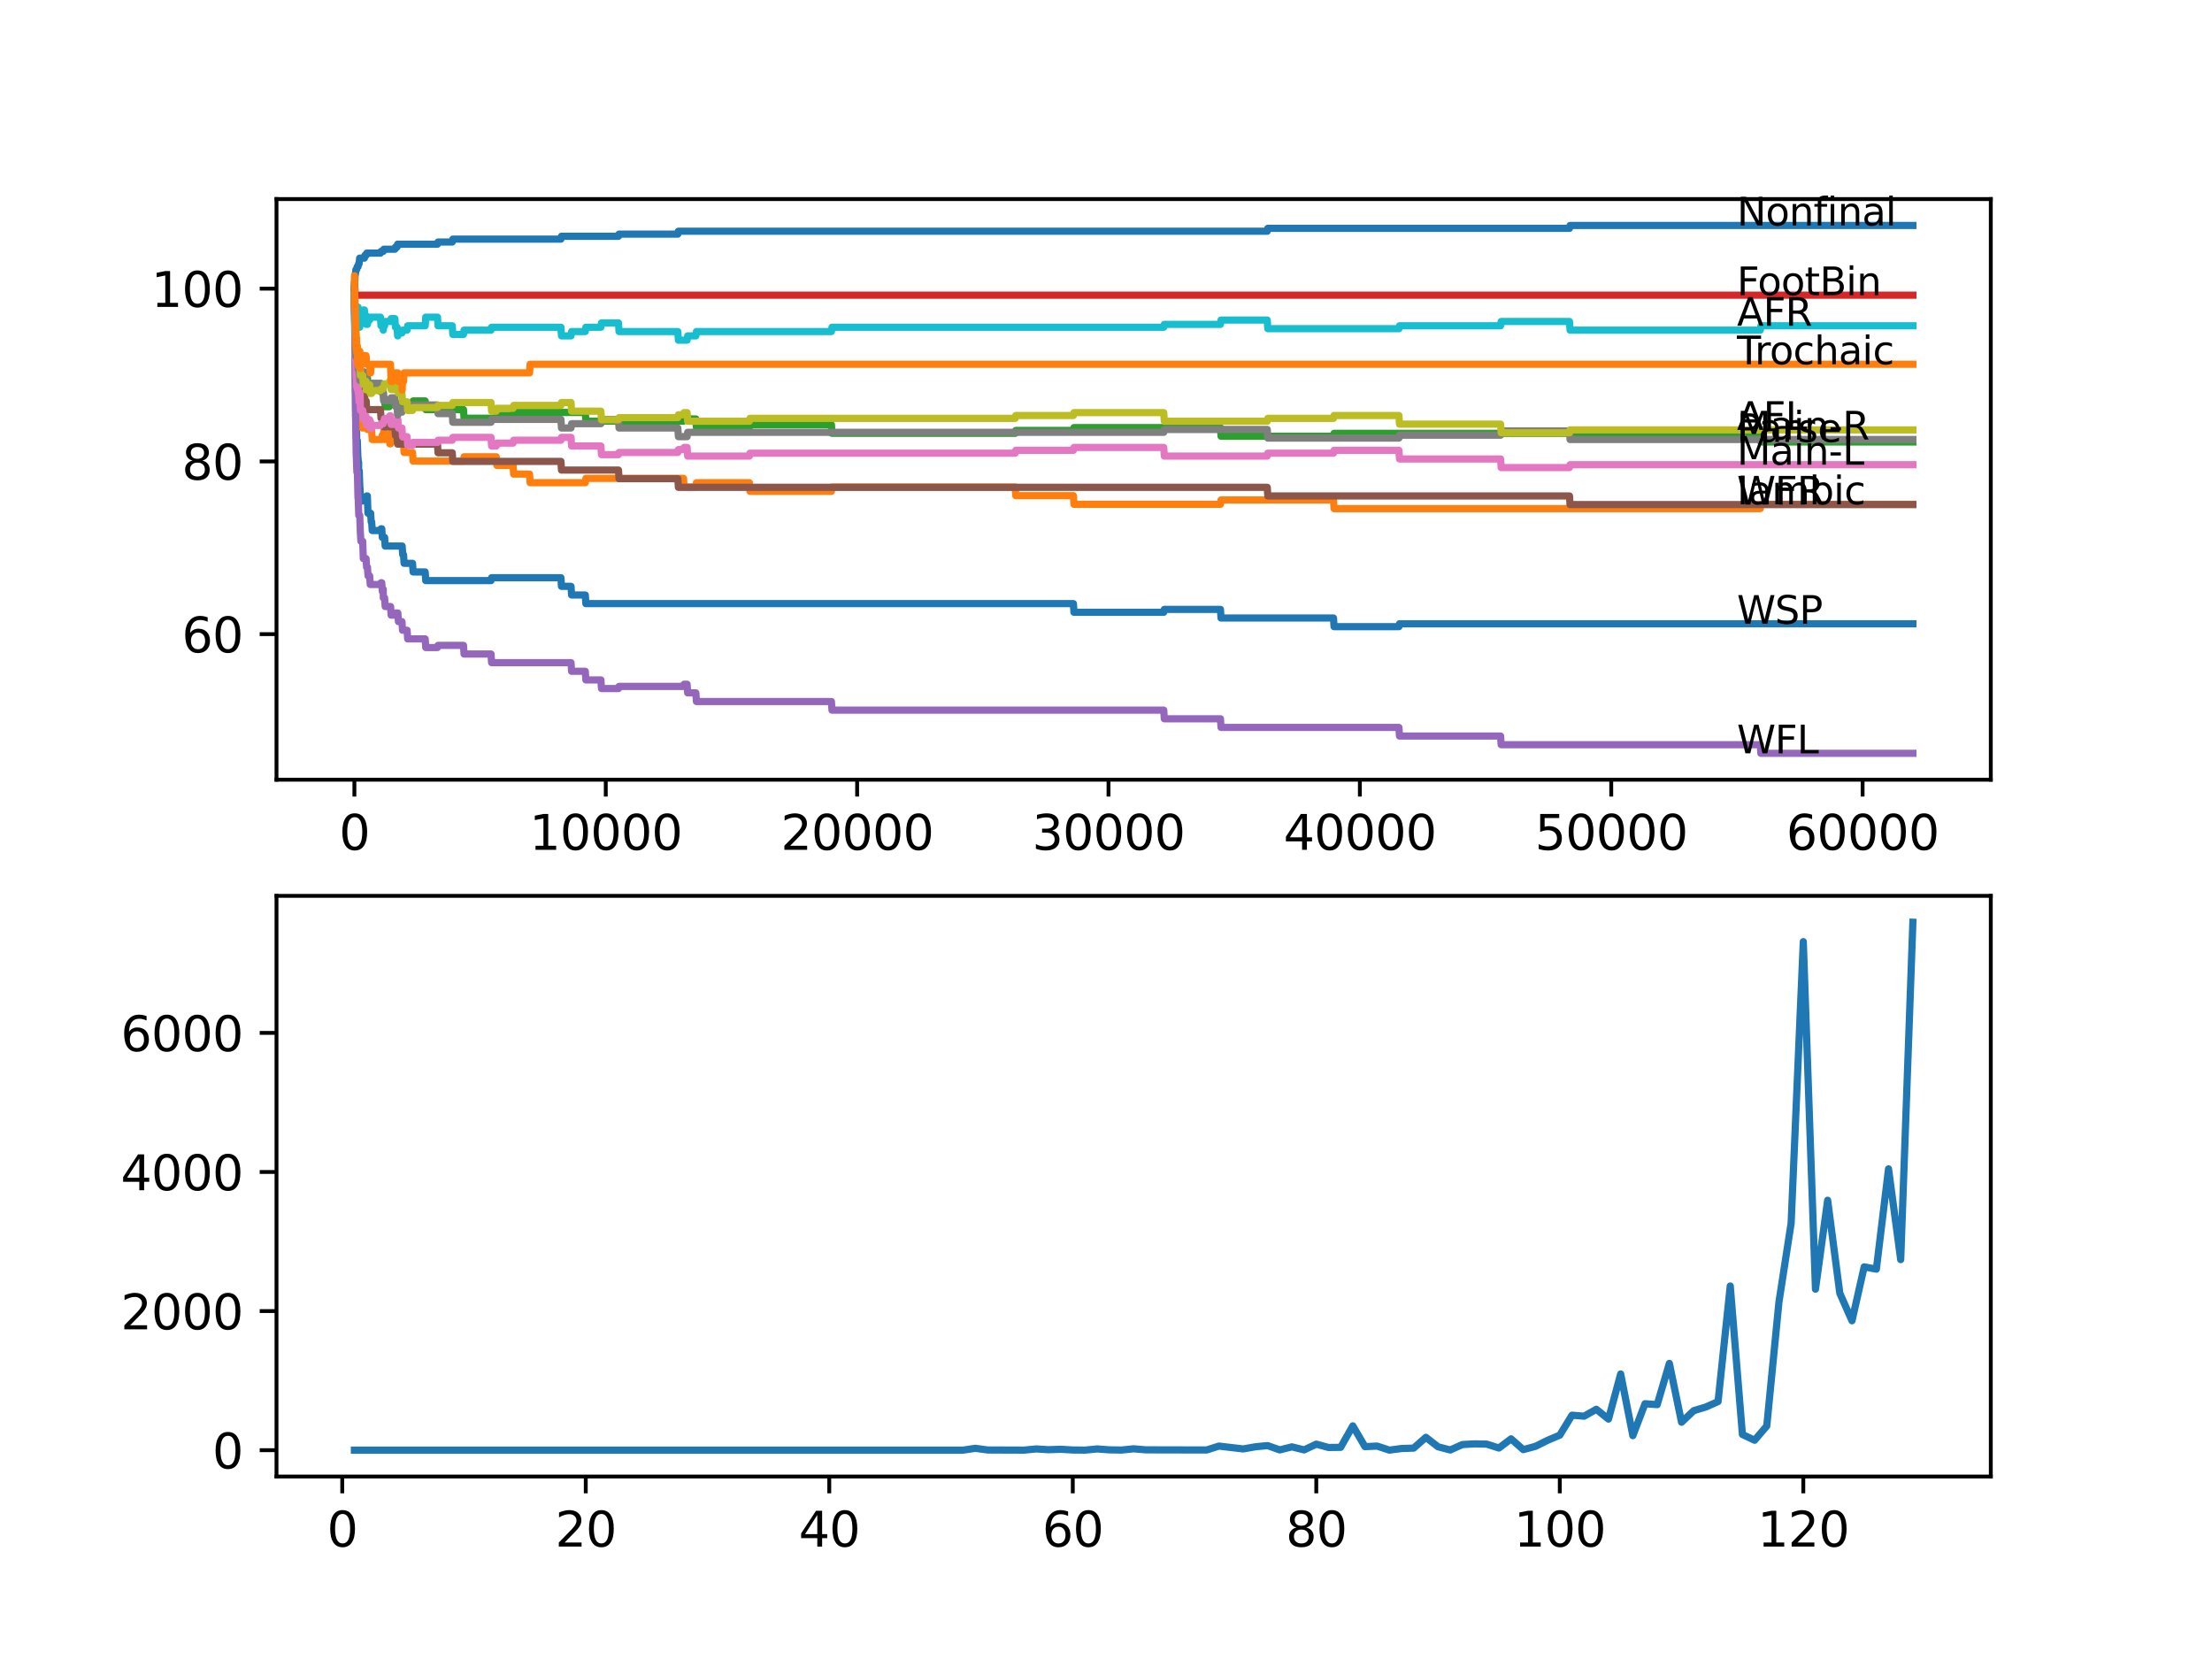 <?xml version="1.0" encoding="utf-8" standalone="no"?>
<!DOCTYPE svg PUBLIC "-//W3C//DTD SVG 1.1//EN"
  "http://www.w3.org/Graphics/SVG/1.1/DTD/svg11.dtd">
<svg xmlns:xlink="http://www.w3.org/1999/xlink" width="460.8pt" height="345.6pt" viewBox="0 0 460.8 345.6" xmlns="http://www.w3.org/2000/svg" version="1.1">
 <defs>
  <style type="text/css">*{stroke-linejoin: round; stroke-linecap: butt}</style>
 </defs>
 <g id="figure_1">
  <g id="patch_1">
   <path d="M 0 345.6 
L 460.8 345.6 
L 460.8 0 
L 0 0 
z
" style="fill: #ffffff"/>
  </g>
  <g id="axes_1">
   <g id="patch_2">
    <path d="M 57.6 162.432 
L 414.72 162.432 
L 414.72 41.472 
L 57.6 41.472 
z
" style="fill: #ffffff"/>
   </g>
   <g id="matplotlib.axis_1">
    <g id="xtick_1">
     <g id="line2d_1">
      <defs>
       <path id="m1d1b8e56fd" d="M 0 0 
L 0 3.5 
" style="stroke: #000000; stroke-width: 0.8"/>
      </defs>
      <g>
       <use xlink:href="#m1d1b8e56fd" x="73.827" y="162.432" style="stroke: #000000; stroke-width: 0.8"/>
      </g>
     </g>
     <g id="text_1">
      <!-- 0 -->
      <g transform="translate(70.646 177.03)scale(0.1 -0.1)">
       <defs>
        <path id="DejaVuSans-30" d="M 2034 4250 
Q 1547 4250 1301 3770 
Q 1056 3291 1056 2328 
Q 1056 1369 1301 889 
Q 1547 409 2034 409 
Q 2525 409 2770 889 
Q 3016 1369 3016 2328 
Q 3016 3291 2770 3770 
Q 2525 4250 2034 4250 
z
M 2034 4750 
Q 2819 4750 3233 4129 
Q 3647 3509 3647 2328 
Q 3647 1150 3233 529 
Q 2819 -91 2034 -91 
Q 1250 -91 836 529 
Q 422 1150 422 2328 
Q 422 3509 836 4129 
Q 1250 4750 2034 4750 
z
" transform="scale(0.016)"/>
       </defs>
       <use xlink:href="#DejaVuSans-30"/>
      </g>
     </g>
    </g>
    <g id="xtick_2">
     <g id="line2d_2">
      <g>
       <use xlink:href="#m1d1b8e56fd" x="126.192" y="162.432" style="stroke: #000000; stroke-width: 0.8"/>
      </g>
     </g>
     <g id="text_2">
      <!-- 10000 -->
      <g transform="translate(110.286 177.03)scale(0.1 -0.1)">
       <defs>
        <path id="DejaVuSans-31" d="M 794 531 
L 1825 531 
L 1825 4091 
L 703 3866 
L 703 4441 
L 1819 4666 
L 2450 4666 
L 2450 531 
L 3481 531 
L 3481 0 
L 794 0 
L 794 531 
z
" transform="scale(0.016)"/>
       </defs>
       <use xlink:href="#DejaVuSans-31"/>
       <use xlink:href="#DejaVuSans-30" x="63.623"/>
       <use xlink:href="#DejaVuSans-30" x="127.246"/>
       <use xlink:href="#DejaVuSans-30" x="190.869"/>
       <use xlink:href="#DejaVuSans-30" x="254.492"/>
      </g>
     </g>
    </g>
    <g id="xtick_3">
     <g id="line2d_3">
      <g>
       <use xlink:href="#m1d1b8e56fd" x="178.556" y="162.432" style="stroke: #000000; stroke-width: 0.8"/>
      </g>
     </g>
     <g id="text_3">
      <!-- 20000 -->
      <g transform="translate(162.65 177.03)scale(0.1 -0.1)">
       <defs>
        <path id="DejaVuSans-32" d="M 1228 531 
L 3431 531 
L 3431 0 
L 469 0 
L 469 531 
Q 828 903 1448 1529 
Q 2069 2156 2228 2338 
Q 2531 2678 2651 2914 
Q 2772 3150 2772 3378 
Q 2772 3750 2511 3984 
Q 2250 4219 1831 4219 
Q 1534 4219 1204 4116 
Q 875 4013 500 3803 
L 500 4441 
Q 881 4594 1212 4672 
Q 1544 4750 1819 4750 
Q 2544 4750 2975 4387 
Q 3406 4025 3406 3419 
Q 3406 3131 3298 2873 
Q 3191 2616 2906 2266 
Q 2828 2175 2409 1742 
Q 1991 1309 1228 531 
z
" transform="scale(0.016)"/>
       </defs>
       <use xlink:href="#DejaVuSans-32"/>
       <use xlink:href="#DejaVuSans-30" x="63.623"/>
       <use xlink:href="#DejaVuSans-30" x="127.246"/>
       <use xlink:href="#DejaVuSans-30" x="190.869"/>
       <use xlink:href="#DejaVuSans-30" x="254.492"/>
      </g>
     </g>
    </g>
    <g id="xtick_4">
     <g id="line2d_4">
      <g>
       <use xlink:href="#m1d1b8e56fd" x="230.921" y="162.432" style="stroke: #000000; stroke-width: 0.8"/>
      </g>
     </g>
     <g id="text_4">
      <!-- 30000 -->
      <g transform="translate(215.015 177.03)scale(0.1 -0.1)">
       <defs>
        <path id="DejaVuSans-33" d="M 2597 2516 
Q 3050 2419 3304 2112 
Q 3559 1806 3559 1356 
Q 3559 666 3084 287 
Q 2609 -91 1734 -91 
Q 1441 -91 1130 -33 
Q 819 25 488 141 
L 488 750 
Q 750 597 1062 519 
Q 1375 441 1716 441 
Q 2309 441 2620 675 
Q 2931 909 2931 1356 
Q 2931 1769 2642 2001 
Q 2353 2234 1838 2234 
L 1294 2234 
L 1294 2753 
L 1863 2753 
Q 2328 2753 2575 2939 
Q 2822 3125 2822 3475 
Q 2822 3834 2567 4026 
Q 2313 4219 1838 4219 
Q 1578 4219 1281 4162 
Q 984 4106 628 3988 
L 628 4550 
Q 988 4650 1302 4700 
Q 1616 4750 1894 4750 
Q 2613 4750 3031 4423 
Q 3450 4097 3450 3541 
Q 3450 3153 3228 2886 
Q 3006 2619 2597 2516 
z
" transform="scale(0.016)"/>
       </defs>
       <use xlink:href="#DejaVuSans-33"/>
       <use xlink:href="#DejaVuSans-30" x="63.623"/>
       <use xlink:href="#DejaVuSans-30" x="127.246"/>
       <use xlink:href="#DejaVuSans-30" x="190.869"/>
       <use xlink:href="#DejaVuSans-30" x="254.492"/>
      </g>
     </g>
    </g>
    <g id="xtick_5">
     <g id="line2d_5">
      <g>
       <use xlink:href="#m1d1b8e56fd" x="283.285" y="162.432" style="stroke: #000000; stroke-width: 0.8"/>
      </g>
     </g>
     <g id="text_5">
      <!-- 40000 -->
      <g transform="translate(267.379 177.03)scale(0.1 -0.1)">
       <defs>
        <path id="DejaVuSans-34" d="M 2419 4116 
L 825 1625 
L 2419 1625 
L 2419 4116 
z
M 2253 4666 
L 3047 4666 
L 3047 1625 
L 3713 1625 
L 3713 1100 
L 3047 1100 
L 3047 0 
L 2419 0 
L 2419 1100 
L 313 1100 
L 313 1709 
L 2253 4666 
z
" transform="scale(0.016)"/>
       </defs>
       <use xlink:href="#DejaVuSans-34"/>
       <use xlink:href="#DejaVuSans-30" x="63.623"/>
       <use xlink:href="#DejaVuSans-30" x="127.246"/>
       <use xlink:href="#DejaVuSans-30" x="190.869"/>
       <use xlink:href="#DejaVuSans-30" x="254.492"/>
      </g>
     </g>
    </g>
    <g id="xtick_6">
     <g id="line2d_6">
      <g>
       <use xlink:href="#m1d1b8e56fd" x="335.65" y="162.432" style="stroke: #000000; stroke-width: 0.8"/>
      </g>
     </g>
     <g id="text_6">
      <!-- 50000 -->
      <g transform="translate(319.744 177.03)scale(0.1 -0.1)">
       <defs>
        <path id="DejaVuSans-35" d="M 691 4666 
L 3169 4666 
L 3169 4134 
L 1269 4134 
L 1269 2991 
Q 1406 3038 1543 3061 
Q 1681 3084 1819 3084 
Q 2600 3084 3056 2656 
Q 3513 2228 3513 1497 
Q 3513 744 3044 326 
Q 2575 -91 1722 -91 
Q 1428 -91 1123 -41 
Q 819 9 494 109 
L 494 744 
Q 775 591 1075 516 
Q 1375 441 1709 441 
Q 2250 441 2565 725 
Q 2881 1009 2881 1497 
Q 2881 1984 2565 2268 
Q 2250 2553 1709 2553 
Q 1456 2553 1204 2497 
Q 953 2441 691 2322 
L 691 4666 
z
" transform="scale(0.016)"/>
       </defs>
       <use xlink:href="#DejaVuSans-35"/>
       <use xlink:href="#DejaVuSans-30" x="63.623"/>
       <use xlink:href="#DejaVuSans-30" x="127.246"/>
       <use xlink:href="#DejaVuSans-30" x="190.869"/>
       <use xlink:href="#DejaVuSans-30" x="254.492"/>
      </g>
     </g>
    </g>
    <g id="xtick_7">
     <g id="line2d_7">
      <g>
       <use xlink:href="#m1d1b8e56fd" x="388.014" y="162.432" style="stroke: #000000; stroke-width: 0.8"/>
      </g>
     </g>
     <g id="text_7">
      <!-- 60000 -->
      <g transform="translate(372.108 177.03)scale(0.1 -0.1)">
       <defs>
        <path id="DejaVuSans-36" d="M 2113 2584 
Q 1688 2584 1439 2293 
Q 1191 2003 1191 1497 
Q 1191 994 1439 701 
Q 1688 409 2113 409 
Q 2538 409 2786 701 
Q 3034 994 3034 1497 
Q 3034 2003 2786 2293 
Q 2538 2584 2113 2584 
z
M 3366 4563 
L 3366 3988 
Q 3128 4100 2886 4159 
Q 2644 4219 2406 4219 
Q 1781 4219 1451 3797 
Q 1122 3375 1075 2522 
Q 1259 2794 1537 2939 
Q 1816 3084 2150 3084 
Q 2853 3084 3261 2657 
Q 3669 2231 3669 1497 
Q 3669 778 3244 343 
Q 2819 -91 2113 -91 
Q 1303 -91 875 529 
Q 447 1150 447 2328 
Q 447 3434 972 4092 
Q 1497 4750 2381 4750 
Q 2619 4750 2861 4703 
Q 3103 4656 3366 4563 
z
" transform="scale(0.016)"/>
       </defs>
       <use xlink:href="#DejaVuSans-36"/>
       <use xlink:href="#DejaVuSans-30" x="63.623"/>
       <use xlink:href="#DejaVuSans-30" x="127.246"/>
       <use xlink:href="#DejaVuSans-30" x="190.869"/>
       <use xlink:href="#DejaVuSans-30" x="254.492"/>
      </g>
     </g>
    </g>
   </g>
   <g id="matplotlib.axis_2">
    <g id="ytick_1">
     <g id="line2d_8">
      <defs>
       <path id="m9e79adf6fb" d="M 0 0 
L -3.5 0 
" style="stroke: #000000; stroke-width: 0.8"/>
      </defs>
      <g>
       <use xlink:href="#m9e79adf6fb" x="57.6" y="132.104" style="stroke: #000000; stroke-width: 0.8"/>
      </g>
     </g>
     <g id="text_8">
      <!-- 60 -->
      <g transform="translate(37.875 135.904)scale(0.1 -0.1)">
       <use xlink:href="#DejaVuSans-36"/>
       <use xlink:href="#DejaVuSans-30" x="63.623"/>
      </g>
     </g>
    </g>
    <g id="ytick_2">
     <g id="line2d_9">
      <g>
       <use xlink:href="#m9e79adf6fb" x="57.6" y="96.119" style="stroke: #000000; stroke-width: 0.8"/>
      </g>
     </g>
     <g id="text_9">
      <!-- 80 -->
      <g transform="translate(37.875 99.919)scale(0.1 -0.1)">
       <defs>
        <path id="DejaVuSans-38" d="M 2034 2216 
Q 1584 2216 1326 1975 
Q 1069 1734 1069 1313 
Q 1069 891 1326 650 
Q 1584 409 2034 409 
Q 2484 409 2743 651 
Q 3003 894 3003 1313 
Q 3003 1734 2745 1975 
Q 2488 2216 2034 2216 
z
M 1403 2484 
Q 997 2584 770 2862 
Q 544 3141 544 3541 
Q 544 4100 942 4425 
Q 1341 4750 2034 4750 
Q 2731 4750 3128 4425 
Q 3525 4100 3525 3541 
Q 3525 3141 3298 2862 
Q 3072 2584 2669 2484 
Q 3125 2378 3379 2068 
Q 3634 1759 3634 1313 
Q 3634 634 3220 271 
Q 2806 -91 2034 -91 
Q 1263 -91 848 271 
Q 434 634 434 1313 
Q 434 1759 690 2068 
Q 947 2378 1403 2484 
z
M 1172 3481 
Q 1172 3119 1398 2916 
Q 1625 2713 2034 2713 
Q 2441 2713 2670 2916 
Q 2900 3119 2900 3481 
Q 2900 3844 2670 4047 
Q 2441 4250 2034 4250 
Q 1625 4250 1398 4047 
Q 1172 3844 1172 3481 
z
" transform="scale(0.016)"/>
       </defs>
       <use xlink:href="#DejaVuSans-38"/>
       <use xlink:href="#DejaVuSans-30" x="63.623"/>
      </g>
     </g>
    </g>
    <g id="ytick_3">
     <g id="line2d_10">
      <g>
       <use xlink:href="#m9e79adf6fb" x="57.6" y="60.135" style="stroke: #000000; stroke-width: 0.8"/>
      </g>
     </g>
     <g id="text_10">
      <!-- 100 -->
      <g transform="translate(31.512 63.934)scale(0.1 -0.1)">
       <use xlink:href="#DejaVuSans-31"/>
       <use xlink:href="#DejaVuSans-30" x="63.623"/>
       <use xlink:href="#DejaVuSans-30" x="127.246"/>
      </g>
     </g>
    </g>
   </g>
   <g id="line2d_11">
    <path d="M 73.833 61.934 
L 73.969 71.68 
L 73.985 71.68 
L 74.089 85.624 
L 74.131 85.024 
L 74.136 85.024 
L 74.252 91.321 
L 74.262 90.422 
L 74.288 90.422 
L 74.294 89.972 
L 74.299 91.771 
L 74.383 91.771 
L 74.435 91.771 
L 74.555 95.37 
L 74.582 95.37 
L 74.697 97.169 
L 74.702 97.169 
L 74.707 96.269 
L 74.712 98.069 
L 74.807 98.069 
L 74.838 98.069 
L 74.959 101.667 
L 74.995 101.667 
L 75.11 104.366 
L 75.561 104.366 
L 75.676 103.766 
L 76.278 103.766 
L 76.393 103.316 
L 76.529 103.316 
L 76.65 106.915 
L 77.21 106.915 
L 77.325 108.714 
L 77.425 108.714 
L 77.54 110.513 
L 79.258 110.513 
L 79.373 110.154 
L 79.525 110.154 
L 79.64 111.953 
L 80.122 111.953 
L 80.237 113.752 
L 83.777 113.752 
L 83.892 115.551 
L 84.065 115.551 
L 84.18 117.351 
L 85.939 117.351 
L 86.055 119.15 
L 88.573 119.15 
L 88.689 120.949 
L 102.293 120.949 
L 102.408 120.349 
L 116.85 120.349 
L 116.965 122.148 
L 118.955 122.148 
L 119.07 123.948 
L 121.93 123.948 
L 122.045 125.747 
L 223.611 125.747 
L 223.726 127.546 
L 242.431 127.546 
L 242.546 126.946 
L 254.244 126.946 
L 254.359 128.746 
L 277.792 128.746 
L 277.908 130.545 
L 291.423 130.545 
L 291.538 129.945 
L 398.487 129.945 
L 398.487 129.945 
" clip-path="url(#pe9c1ad4e47)" style="fill: none; stroke: #1f77b4; stroke-width: 1.5; stroke-linecap: square"/>
   </g>
   <g id="line2d_12">
    <path d="M 73.833 61.934 
L 73.948 66.972 
L 73.953 65.173 
L 73.985 65.173 
L 74.11 70.57 
L 74.115 70.57 
L 74.22 77.467 
L 74.241 76.868 
L 74.246 76.868 
L 74.288 80.466 
L 74.362 80.016 
L 74.435 80.016 
L 74.451 81.815 
L 74.487 79.866 
L 74.55 81.666 
L 74.618 81.666 
L 74.686 81.066 
L 74.692 82.865 
L 74.702 82.865 
L 74.707 84.664 
L 74.812 84.065 
L 74.828 84.065 
L 74.943 85.864 
L 74.995 83.165 
L 75.042 86.164 
L 75.048 86.164 
L 75.053 86.164 
L 75.069 87.963 
L 75.163 87.363 
L 75.377 87.363 
L 75.493 89.162 
L 75.655 89.162 
L 75.77 88.263 
L 76.257 88.263 
L 76.372 87.663 
L 76.529 87.663 
L 76.55 89.462 
L 76.639 88.563 
L 77.006 88.563 
L 77.121 87.963 
L 77.21 87.963 
L 77.325 89.762 
L 77.425 89.762 
L 77.54 91.561 
L 79.525 91.561 
L 79.64 90.662 
L 79.839 90.662 
L 79.954 89.762 
L 79.965 89.762 
L 80.08 91.561 
L 80.122 91.561 
L 80.237 90.662 
L 81.09 90.662 
L 81.206 92.461 
L 81.347 92.461 
L 81.462 90.062 
L 81.787 90.062 
L 81.902 91.861 
L 82.881 91.861 
L 82.997 91.262 
L 83.735 91.262 
L 83.777 90.662 
L 83.782 92.461 
L 83.834 92.461 
L 84.065 92.461 
L 84.18 94.26 
L 85.939 94.26 
L 86.055 96.059 
L 96.554 96.059 
L 96.669 95.16 
L 103.387 95.16 
L 103.502 96.959 
L 106.885 96.959 
L 107 98.758 
L 110.315 98.758 
L 110.43 100.558 
L 121.93 100.558 
L 122.045 99.658 
L 142.388 99.658 
L 142.504 101.457 
L 144.959 101.457 
L 145.075 100.558 
L 156.113 100.558 
L 156.228 102.357 
L 173.2 102.357 
L 173.315 101.457 
L 211.488 101.457 
L 211.604 103.256 
L 223.611 103.256 
L 223.726 105.056 
L 254.244 105.056 
L 254.359 104.156 
L 277.792 104.156 
L 277.908 105.955 
L 366.702 105.955 
L 366.817 105.056 
L 398.487 105.056 
L 398.487 105.056 
" clip-path="url(#pe9c1ad4e47)" style="fill: none; stroke: #ff7f0e; stroke-width: 1.5; stroke-linecap: square"/>
   </g>
   <g id="line2d_13">
    <path d="M 73.833 61.934 
L 73.843 61.934 
L 73.917 67.332 
L 73.964 66.132 
L 73.99 66.132 
L 74.121 73.629 
L 74.126 73.629 
L 74.142 72.729 
L 74.147 74.529 
L 74.236 73.329 
L 74.435 73.329 
L 74.466 72.729 
L 74.487 76.328 
L 74.519 76.328 
L 74.943 76.328 
L 74.995 78.127 
L 75.053 77.527 
L 75.655 77.527 
L 75.77 79.327 
L 76.529 79.327 
L 76.55 78.727 
L 76.556 80.526 
L 76.629 80.526 
L 77.425 80.526 
L 77.54 79.926 
L 79.525 79.926 
L 79.64 81.726 
L 79.839 81.726 
L 79.954 83.525 
L 79.965 83.525 
L 80.08 82.925 
L 80.122 82.925 
L 80.237 84.724 
L 81.09 84.724 
L 81.206 84.125 
L 85.939 84.125 
L 86.055 83.525 
L 88.573 83.525 
L 88.689 85.324 
L 96.554 85.324 
L 96.669 87.123 
L 103.387 87.123 
L 103.502 86.524 
L 106.885 86.524 
L 107 85.924 
L 121.93 85.924 
L 122.045 87.723 
L 142.388 87.723 
L 142.504 87.273 
L 144.959 87.273 
L 145.075 89.072 
L 156.113 89.072 
L 156.228 88.473 
L 173.2 88.473 
L 173.315 90.272 
L 211.488 90.272 
L 211.604 89.672 
L 223.611 89.672 
L 223.726 89.072 
L 254.244 89.072 
L 254.359 90.872 
L 277.792 90.872 
L 277.908 90.272 
L 366.702 90.272 
L 366.817 92.071 
L 398.487 92.071 
L 398.487 92.071 
" clip-path="url(#pe9c1ad4e47)" style="fill: none; stroke: #2ca02c; stroke-width: 1.5; stroke-linecap: square"/>
   </g>
   <g id="line2d_14">
    <path d="M 73.833 60.135 
L 73.937 60.135 
L 73.995 61.934 
L 74.047 61.484 
L 398.487 61.484 
L 398.487 61.484 
" clip-path="url(#pe9c1ad4e47)" style="fill: none; stroke: #d62728; stroke-width: 1.5; stroke-linecap: square"/>
   </g>
   <g id="line2d_15">
    <path d="M 73.833 61.934 
L 73.843 61.934 
L 74.011 81.726 
L 74.032 81.726 
L 74.037 81.276 
L 74.058 86.673 
L 74.074 86.673 
L 74.205 94.77 
L 74.22 94.77 
L 74.341 98.369 
L 74.451 98.369 
L 74.576 103.766 
L 74.618 103.766 
L 74.739 107.365 
L 74.943 107.365 
L 75.063 110.963 
L 75.069 110.963 
L 75.184 112.762 
L 75.561 112.762 
L 75.681 116.361 
L 76.257 116.361 
L 76.372 118.16 
L 76.55 118.16 
L 76.666 119.959 
L 77.006 119.959 
L 77.121 121.759 
L 79.258 121.759 
L 79.373 121.399 
L 79.525 121.399 
L 79.64 123.198 
L 79.834 123.198 
L 79.839 122.748 
L 79.844 124.547 
L 79.928 124.547 
L 80.122 124.547 
L 80.237 126.347 
L 81.363 126.347 
L 81.478 128.146 
L 82.263 128.146 
L 82.379 127.696 
L 82.881 127.696 
L 82.997 129.495 
L 83.735 129.495 
L 83.85 131.295 
L 84.808 131.295 
L 84.924 133.094 
L 88.573 133.094 
L 88.689 134.893 
L 91.134 134.893 
L 91.249 134.443 
L 96.554 134.443 
L 96.669 136.243 
L 102.293 136.243 
L 102.408 138.042 
L 118.955 138.042 
L 119.07 139.841 
L 121.93 139.841 
L 122.045 141.64 
L 125.181 141.64 
L 125.297 143.44 
L 128.842 143.44 
L 128.957 142.99 
L 142.388 142.99 
L 142.504 142.54 
L 143.137 142.54 
L 143.252 144.339 
L 144.959 144.339 
L 145.075 146.138 
L 173.2 146.138 
L 173.315 147.938 
L 242.431 147.938 
L 242.546 149.737 
L 254.244 149.737 
L 254.359 151.536 
L 291.423 151.536 
L 291.538 153.335 
L 312.604 153.335 
L 312.719 155.135 
L 366.702 155.135 
L 366.817 156.934 
L 398.487 156.934 
L 398.487 156.934 
" clip-path="url(#pe9c1ad4e47)" style="fill: none; stroke: #9467bd; stroke-width: 1.5; stroke-linecap: square"/>
   </g>
   <g id="line2d_16">
    <path d="M 73.833 60.135 
L 73.838 60.135 
L 73.979 70.93 
L 74.021 70.93 
L 74.142 74.529 
L 74.294 74.529 
L 74.409 76.328 
L 74.582 76.328 
L 74.697 78.127 
L 74.801 78.127 
L 74.922 81.726 
L 75.912 81.726 
L 76.027 83.525 
L 76.278 83.525 
L 76.393 85.324 
L 79.258 85.324 
L 79.373 87.123 
L 79.834 87.123 
L 79.949 88.922 
L 82.263 88.922 
L 82.379 90.722 
L 82.719 90.722 
L 82.834 92.521 
L 91.134 92.521 
L 91.249 94.32 
L 94.213 94.32 
L 94.328 96.119 
L 116.85 96.119 
L 116.965 97.919 
L 128.842 97.919 
L 128.957 99.718 
L 141.205 99.718 
L 141.32 101.517 
L 263.989 101.517 
L 264.104 103.316 
L 326.952 103.316 
L 327.067 105.116 
L 398.487 105.116 
L 398.487 105.116 
" clip-path="url(#pe9c1ad4e47)" style="fill: none; stroke: #8c564b; stroke-width: 1.5; stroke-linecap: square"/>
   </g>
   <g id="line2d_17">
    <path d="M 73.833 60.135 
L 73.838 60.135 
L 73.843 59.535 
L 73.89 65.232 
L 73.896 65.232 
L 74.006 74.079 
L 74.026 72.13 
L 74.032 72.13 
L 74.037 71.68 
L 74.047 75.278 
L 74.1 73.629 
L 74.225 78.727 
L 74.288 78.727 
L 74.294 80.526 
L 74.398 79.926 
L 74.435 79.926 
L 74.451 79.327 
L 74.456 81.126 
L 74.534 80.676 
L 74.582 80.676 
L 74.618 80.076 
L 74.623 81.875 
L 74.681 81.875 
L 74.707 81.875 
L 74.801 83.675 
L 74.817 83.075 
L 74.838 83.075 
L 74.953 82.475 
L 74.995 82.475 
L 75.021 81.875 
L 75.074 85.474 
L 75.079 85.474 
L 75.561 85.474 
L 75.676 87.273 
L 75.912 87.273 
L 76.027 86.673 
L 76.257 86.673 
L 76.278 88.473 
L 76.367 88.023 
L 76.529 88.023 
L 76.645 87.423 
L 77.006 87.423 
L 77.121 89.222 
L 77.425 89.222 
L 77.54 88.623 
L 79.258 88.623 
L 79.373 88.263 
L 79.834 88.263 
L 79.949 87.813 
L 79.965 87.813 
L 80.08 87.213 
L 81.09 87.213 
L 81.206 86.613 
L 81.363 86.613 
L 81.478 88.413 
L 82.263 88.413 
L 82.379 87.963 
L 82.719 87.963 
L 82.834 87.363 
L 82.881 87.363 
L 82.997 89.162 
L 83.735 89.162 
L 83.85 90.962 
L 84.808 90.962 
L 84.924 92.761 
L 85.939 92.761 
L 86.055 92.161 
L 91.134 92.161 
L 91.249 91.711 
L 94.213 91.711 
L 94.328 91.112 
L 102.293 91.112 
L 102.408 92.911 
L 103.387 92.911 
L 103.502 92.311 
L 106.885 92.311 
L 107 91.711 
L 116.85 91.711 
L 116.965 91.112 
L 118.955 91.112 
L 119.07 92.911 
L 125.181 92.911 
L 125.297 94.71 
L 128.842 94.71 
L 128.957 94.26 
L 141.205 94.26 
L 141.32 93.66 
L 142.388 93.66 
L 142.504 93.211 
L 143.137 93.211 
L 143.252 95.01 
L 156.113 95.01 
L 156.228 94.41 
L 211.488 94.41 
L 211.604 93.81 
L 223.611 93.81 
L 223.726 93.211 
L 242.431 93.211 
L 242.546 95.01 
L 263.989 95.01 
L 264.104 94.41 
L 277.792 94.41 
L 277.908 93.81 
L 291.423 93.81 
L 291.538 95.61 
L 312.604 95.61 
L 312.719 97.409 
L 326.952 97.409 
L 327.067 96.809 
L 398.487 96.809 
L 398.487 96.809 
" clip-path="url(#pe9c1ad4e47)" style="fill: none; stroke: #e377c2; stroke-width: 1.5; stroke-linecap: square"/>
   </g>
   <g id="line2d_18">
    <path d="M 73.833 60.135 
L 73.838 60.135 
L 73.969 67.571 
L 73.99 67.571 
L 74.006 65.922 
L 74.037 73.119 
L 74.053 71.32 
L 74.152 74.319 
L 74.168 73.119 
L 74.22 73.119 
L 74.294 72.07 
L 74.299 73.869 
L 74.32 73.869 
L 74.451 73.869 
L 74.466 73.269 
L 74.472 75.068 
L 74.55 75.068 
L 74.582 75.068 
L 74.618 76.868 
L 74.692 76.268 
L 74.707 76.268 
L 74.801 75.668 
L 74.807 77.467 
L 74.838 77.467 
L 74.953 79.267 
L 75.021 79.267 
L 75.142 78.067 
L 75.561 78.067 
L 75.676 77.467 
L 75.912 77.467 
L 76.027 79.267 
L 76.257 79.267 
L 76.278 78.667 
L 76.283 80.466 
L 76.357 80.466 
L 77.006 80.466 
L 77.121 79.866 
L 79.258 79.866 
L 79.373 81.666 
L 79.834 81.666 
L 79.949 83.465 
L 81.363 83.465 
L 81.478 82.865 
L 82.263 82.865 
L 82.379 84.664 
L 82.719 84.664 
L 82.834 86.464 
L 82.881 86.464 
L 82.997 85.864 
L 83.735 85.864 
L 83.85 85.264 
L 84.808 85.264 
L 84.924 84.364 
L 91.134 84.364 
L 91.249 86.164 
L 94.213 86.164 
L 94.328 87.963 
L 102.293 87.963 
L 102.408 87.363 
L 116.85 87.363 
L 116.965 89.162 
L 118.955 89.162 
L 119.07 88.263 
L 125.181 88.263 
L 125.297 87.363 
L 128.842 87.363 
L 128.957 89.162 
L 141.205 89.162 
L 141.32 90.962 
L 143.137 90.962 
L 143.252 90.062 
L 242.431 90.062 
L 242.546 89.462 
L 263.989 89.462 
L 264.104 91.262 
L 291.423 91.262 
L 291.538 90.662 
L 312.604 90.662 
L 312.719 89.762 
L 326.952 89.762 
L 327.067 91.561 
L 398.487 91.561 
L 398.487 91.561 
" clip-path="url(#pe9c1ad4e47)" style="fill: none; stroke: #7f7f7f; stroke-width: 1.5; stroke-linecap: square"/>
   </g>
   <g id="line2d_19">
    <path d="M 73.833 60.135 
L 73.838 60.135 
L 73.848 59.175 
L 73.89 63.073 
L 73.911 63.073 
L 74.006 68.321 
L 74.032 66.372 
L 74.037 65.922 
L 74.047 69.521 
L 74.121 68.171 
L 74.126 68.171 
L 74.152 67.272 
L 74.168 70.87 
L 74.215 69.671 
L 74.22 69.671 
L 74.294 73.269 
L 74.335 72.669 
L 74.435 72.669 
L 74.451 72.07 
L 74.456 73.869 
L 74.534 73.419 
L 74.582 73.419 
L 74.618 72.819 
L 74.623 74.619 
L 74.681 74.619 
L 74.707 74.619 
L 74.801 76.418 
L 74.817 75.818 
L 74.838 75.818 
L 74.953 75.218 
L 74.995 75.218 
L 75.021 74.619 
L 75.074 78.217 
L 75.079 78.217 
L 75.561 78.217 
L 75.676 80.016 
L 75.912 80.016 
L 76.027 79.417 
L 76.257 79.417 
L 76.278 81.216 
L 76.367 80.766 
L 76.529 80.766 
L 76.645 80.166 
L 77.006 80.166 
L 77.121 81.965 
L 77.425 81.965 
L 77.54 81.366 
L 79.258 81.366 
L 79.373 81.006 
L 79.834 81.006 
L 79.949 80.556 
L 79.965 80.556 
L 80.08 79.956 
L 81.09 79.956 
L 81.206 79.357 
L 81.363 79.357 
L 81.478 81.156 
L 82.263 81.156 
L 82.379 80.706 
L 82.719 80.706 
L 82.834 80.106 
L 82.881 80.106 
L 82.997 81.905 
L 83.735 81.905 
L 83.85 83.705 
L 84.808 83.705 
L 84.924 85.504 
L 85.939 85.504 
L 86.055 84.904 
L 91.134 84.904 
L 91.249 84.454 
L 94.213 84.454 
L 94.328 83.855 
L 102.293 83.855 
L 102.408 85.654 
L 103.387 85.654 
L 103.502 85.054 
L 106.885 85.054 
L 107 84.454 
L 116.85 84.454 
L 116.965 83.855 
L 118.955 83.855 
L 119.07 85.654 
L 125.181 85.654 
L 125.297 87.453 
L 128.842 87.453 
L 128.957 87.003 
L 141.205 87.003 
L 141.32 86.404 
L 142.388 86.404 
L 142.504 85.954 
L 143.137 85.954 
L 143.252 87.753 
L 156.113 87.753 
L 156.228 87.153 
L 211.488 87.153 
L 211.604 86.553 
L 223.611 86.553 
L 223.726 85.954 
L 242.431 85.954 
L 242.546 87.753 
L 263.989 87.753 
L 264.104 87.153 
L 277.792 87.153 
L 277.908 86.553 
L 291.423 86.553 
L 291.538 88.353 
L 312.604 88.353 
L 312.719 90.152 
L 326.952 90.152 
L 327.067 89.552 
L 398.487 89.552 
L 398.487 89.552 
" clip-path="url(#pe9c1ad4e47)" style="fill: none; stroke: #bcbd22; stroke-width: 1.5; stroke-linecap: square"/>
   </g>
   <g id="line2d_20">
    <path d="M 73.833 59.235 
L 73.838 59.235 
L 73.969 66.672 
L 73.99 66.672 
L 74.016 64.573 
L 74.037 69.97 
L 74.11 65.472 
L 74.126 65.472 
L 74.142 67.272 
L 74.225 64.573 
L 74.231 64.573 
L 74.288 64.573 
L 74.294 64.123 
L 74.299 65.922 
L 74.383 65.922 
L 74.451 65.922 
L 74.576 63.973 
L 74.582 63.973 
L 74.618 65.772 
L 74.692 65.173 
L 74.707 65.173 
L 74.801 64.573 
L 74.807 66.372 
L 74.838 66.372 
L 74.943 68.171 
L 74.948 67.272 
L 75.021 67.272 
L 75.142 66.072 
L 75.561 66.072 
L 75.681 64.573 
L 75.912 64.573 
L 76.027 66.372 
L 76.257 66.372 
L 76.278 65.772 
L 76.283 67.571 
L 76.357 67.571 
L 76.55 67.571 
L 76.666 66.672 
L 77.006 66.672 
L 77.121 66.072 
L 79.258 66.072 
L 79.373 67.871 
L 79.525 67.871 
L 79.64 66.972 
L 79.834 66.972 
L 79.839 68.771 
L 79.944 67.871 
L 80.122 67.871 
L 80.237 66.972 
L 81.363 66.972 
L 81.478 66.372 
L 82.263 66.372 
L 82.379 68.171 
L 82.719 68.171 
L 82.834 69.97 
L 82.881 69.97 
L 82.997 69.371 
L 83.735 69.371 
L 83.85 68.771 
L 84.808 68.771 
L 84.924 67.871 
L 88.573 67.871 
L 88.689 66.072 
L 91.134 66.072 
L 91.249 67.871 
L 94.213 67.871 
L 94.328 69.671 
L 96.554 69.671 
L 96.669 68.771 
L 102.293 68.771 
L 102.408 68.171 
L 116.85 68.171 
L 116.965 69.97 
L 118.955 69.97 
L 119.07 69.071 
L 121.93 69.071 
L 122.045 68.171 
L 125.181 68.171 
L 125.297 67.272 
L 128.842 67.272 
L 128.957 69.071 
L 141.205 69.071 
L 141.32 70.87 
L 143.137 70.87 
L 143.252 69.97 
L 144.959 69.97 
L 145.075 69.071 
L 173.2 69.071 
L 173.315 68.171 
L 242.431 68.171 
L 242.546 67.571 
L 254.244 67.571 
L 254.359 66.672 
L 263.989 66.672 
L 264.104 68.471 
L 291.423 68.471 
L 291.538 67.871 
L 312.604 67.871 
L 312.719 66.972 
L 326.952 66.972 
L 327.067 68.771 
L 366.702 68.771 
L 366.817 67.871 
L 398.487 67.871 
L 398.487 67.871 
" clip-path="url(#pe9c1ad4e47)" style="fill: none; stroke: #17becf; stroke-width: 1.5; stroke-linecap: square"/>
   </g>
   <g id="line2d_21">
    <path d="M 73.833 60.135 
L 73.838 60.135 
L 73.974 57.226 
L 74.021 57.226 
L 74.136 56.176 
L 74.294 56.176 
L 74.409 55.577 
L 74.582 55.577 
L 74.697 54.977 
L 74.801 54.977 
L 74.922 53.777 
L 75.912 53.777 
L 76.027 53.178 
L 76.278 53.178 
L 76.393 52.728 
L 79.258 52.728 
L 79.373 52.368 
L 79.834 52.368 
L 79.949 51.918 
L 82.263 51.918 
L 82.379 51.468 
L 82.719 51.468 
L 82.834 50.869 
L 91.134 50.869 
L 91.249 50.419 
L 94.213 50.419 
L 94.328 49.819 
L 116.85 49.819 
L 116.965 49.219 
L 128.842 49.219 
L 128.957 48.769 
L 141.205 48.769 
L 141.32 48.17 
L 263.989 48.17 
L 264.104 47.57 
L 326.952 47.57 
L 327.067 46.97 
L 398.487 46.97 
L 398.487 46.97 
" clip-path="url(#pe9c1ad4e47)" style="fill: none; stroke: #1f77b4; stroke-width: 1.5; stroke-linecap: square"/>
   </g>
   <g id="line2d_22">
    <path d="M 73.833 59.235 
L 73.843 57.436 
L 73.906 64.183 
L 73.932 61.934 
L 74.053 66.882 
L 74.084 66.882 
L 74.168 72.28 
L 74.205 71.38 
L 74.22 71.38 
L 74.246 73.179 
L 74.257 70.48 
L 74.33 72.28 
L 74.451 72.28 
L 74.487 75.878 
L 74.566 74.079 
L 74.618 74.079 
L 74.686 75.878 
L 74.707 73.179 
L 74.728 74.978 
L 74.828 74.978 
L 74.943 73.179 
L 74.969 73.179 
L 75.037 76.778 
L 75.084 75.878 
L 75.377 75.878 
L 75.493 74.079 
L 76.257 74.079 
L 76.372 75.878 
L 77.006 75.878 
L 77.121 77.677 
L 77.21 77.677 
L 77.325 75.878 
L 81.347 75.878 
L 81.467 79.476 
L 81.787 79.476 
L 81.902 77.677 
L 82.881 77.677 
L 82.997 79.476 
L 83.735 79.476 
L 83.777 81.276 
L 83.845 79.476 
L 84.065 79.476 
L 84.18 77.677 
L 110.315 77.677 
L 110.43 75.878 
L 398.487 75.878 
L 398.487 75.878 
" clip-path="url(#pe9c1ad4e47)" style="fill: none; stroke: #ff7f0e; stroke-width: 1.5; stroke-linecap: square"/>
   </g>
   <g id="patch_3">
    <path d="M 57.6 162.432 
L 57.6 41.472 
" style="fill: none; stroke: #000000; stroke-width: 0.8; stroke-linejoin: miter; stroke-linecap: square"/>
   </g>
   <g id="patch_4">
    <path d="M 414.72 162.432 
L 414.72 41.472 
" style="fill: none; stroke: #000000; stroke-width: 0.8; stroke-linejoin: miter; stroke-linecap: square"/>
   </g>
   <g id="patch_5">
    <path d="M 57.6 162.432 
L 414.72 162.432 
" style="fill: none; stroke: #000000; stroke-width: 0.8; stroke-linejoin: miter; stroke-linecap: square"/>
   </g>
   <g id="patch_6">
    <path d="M 57.6 41.472 
L 414.72 41.472 
" style="fill: none; stroke: #000000; stroke-width: 0.8; stroke-linejoin: miter; stroke-linecap: square"/>
   </g>
   <g id="text_11">
    <!-- WSP -->
    <g transform="translate(361.832 129.945)scale(0.08 -0.08)">
     <defs>
      <path id="DejaVuSans-57" d="M 213 4666 
L 850 4666 
L 1831 722 
L 2809 4666 
L 3519 4666 
L 4500 722 
L 5478 4666 
L 6119 4666 
L 4947 0 
L 4153 0 
L 3169 4050 
L 2175 0 
L 1381 0 
L 213 4666 
z
" transform="scale(0.016)"/>
      <path id="DejaVuSans-53" d="M 3425 4513 
L 3425 3897 
Q 3066 4069 2747 4153 
Q 2428 4238 2131 4238 
Q 1616 4238 1336 4038 
Q 1056 3838 1056 3469 
Q 1056 3159 1242 3001 
Q 1428 2844 1947 2747 
L 2328 2669 
Q 3034 2534 3370 2195 
Q 3706 1856 3706 1288 
Q 3706 609 3251 259 
Q 2797 -91 1919 -91 
Q 1588 -91 1214 -16 
Q 841 59 441 206 
L 441 856 
Q 825 641 1194 531 
Q 1563 422 1919 422 
Q 2459 422 2753 634 
Q 3047 847 3047 1241 
Q 3047 1584 2836 1778 
Q 2625 1972 2144 2069 
L 1759 2144 
Q 1053 2284 737 2584 
Q 422 2884 422 3419 
Q 422 4038 858 4394 
Q 1294 4750 2059 4750 
Q 2388 4750 2728 4690 
Q 3069 4631 3425 4513 
z
" transform="scale(0.016)"/>
      <path id="DejaVuSans-50" d="M 1259 4147 
L 1259 2394 
L 2053 2394 
Q 2494 2394 2734 2622 
Q 2975 2850 2975 3272 
Q 2975 3691 2734 3919 
Q 2494 4147 2053 4147 
L 1259 4147 
z
M 628 4666 
L 2053 4666 
Q 2838 4666 3239 4311 
Q 3641 3956 3641 3272 
Q 3641 2581 3239 2228 
Q 2838 1875 2053 1875 
L 1259 1875 
L 1259 0 
L 628 0 
L 628 4666 
z
" transform="scale(0.016)"/>
     </defs>
     <use xlink:href="#DejaVuSans-57"/>
     <use xlink:href="#DejaVuSans-53" x="98.877"/>
     <use xlink:href="#DejaVuSans-50" x="162.354"/>
    </g>
   </g>
   <g id="text_12">
    <!-- Iambic -->
    <g transform="translate(361.832 105.056)scale(0.08 -0.08)">
     <defs>
      <path id="DejaVuSans-49" d="M 628 4666 
L 1259 4666 
L 1259 0 
L 628 0 
L 628 4666 
z
" transform="scale(0.016)"/>
      <path id="DejaVuSans-61" d="M 2194 1759 
Q 1497 1759 1228 1600 
Q 959 1441 959 1056 
Q 959 750 1161 570 
Q 1363 391 1709 391 
Q 2188 391 2477 730 
Q 2766 1069 2766 1631 
L 2766 1759 
L 2194 1759 
z
M 3341 1997 
L 3341 0 
L 2766 0 
L 2766 531 
Q 2569 213 2275 61 
Q 1981 -91 1556 -91 
Q 1019 -91 701 211 
Q 384 513 384 1019 
Q 384 1609 779 1909 
Q 1175 2209 1959 2209 
L 2766 2209 
L 2766 2266 
Q 2766 2663 2505 2880 
Q 2244 3097 1772 3097 
Q 1472 3097 1187 3025 
Q 903 2953 641 2809 
L 641 3341 
Q 956 3463 1253 3523 
Q 1550 3584 1831 3584 
Q 2591 3584 2966 3190 
Q 3341 2797 3341 1997 
z
" transform="scale(0.016)"/>
      <path id="DejaVuSans-6d" d="M 3328 2828 
Q 3544 3216 3844 3400 
Q 4144 3584 4550 3584 
Q 5097 3584 5394 3201 
Q 5691 2819 5691 2113 
L 5691 0 
L 5113 0 
L 5113 2094 
Q 5113 2597 4934 2840 
Q 4756 3084 4391 3084 
Q 3944 3084 3684 2787 
Q 3425 2491 3425 1978 
L 3425 0 
L 2847 0 
L 2847 2094 
Q 2847 2600 2669 2842 
Q 2491 3084 2119 3084 
Q 1678 3084 1418 2786 
Q 1159 2488 1159 1978 
L 1159 0 
L 581 0 
L 581 3500 
L 1159 3500 
L 1159 2956 
Q 1356 3278 1631 3431 
Q 1906 3584 2284 3584 
Q 2666 3584 2933 3390 
Q 3200 3197 3328 2828 
z
" transform="scale(0.016)"/>
      <path id="DejaVuSans-62" d="M 3116 1747 
Q 3116 2381 2855 2742 
Q 2594 3103 2138 3103 
Q 1681 3103 1420 2742 
Q 1159 2381 1159 1747 
Q 1159 1113 1420 752 
Q 1681 391 2138 391 
Q 2594 391 2855 752 
Q 3116 1113 3116 1747 
z
M 1159 2969 
Q 1341 3281 1617 3432 
Q 1894 3584 2278 3584 
Q 2916 3584 3314 3078 
Q 3713 2572 3713 1747 
Q 3713 922 3314 415 
Q 2916 -91 2278 -91 
Q 1894 -91 1617 61 
Q 1341 213 1159 525 
L 1159 0 
L 581 0 
L 581 4863 
L 1159 4863 
L 1159 2969 
z
" transform="scale(0.016)"/>
      <path id="DejaVuSans-69" d="M 603 3500 
L 1178 3500 
L 1178 0 
L 603 0 
L 603 3500 
z
M 603 4863 
L 1178 4863 
L 1178 4134 
L 603 4134 
L 603 4863 
z
" transform="scale(0.016)"/>
      <path id="DejaVuSans-63" d="M 3122 3366 
L 3122 2828 
Q 2878 2963 2633 3030 
Q 2388 3097 2138 3097 
Q 1578 3097 1268 2742 
Q 959 2388 959 1747 
Q 959 1106 1268 751 
Q 1578 397 2138 397 
Q 2388 397 2633 464 
Q 2878 531 3122 666 
L 3122 134 
Q 2881 22 2623 -34 
Q 2366 -91 2075 -91 
Q 1284 -91 818 406 
Q 353 903 353 1747 
Q 353 2603 823 3093 
Q 1294 3584 2113 3584 
Q 2378 3584 2631 3529 
Q 2884 3475 3122 3366 
z
" transform="scale(0.016)"/>
     </defs>
     <use xlink:href="#DejaVuSans-49"/>
     <use xlink:href="#DejaVuSans-61" x="29.492"/>
     <use xlink:href="#DejaVuSans-6d" x="90.771"/>
     <use xlink:href="#DejaVuSans-62" x="188.184"/>
     <use xlink:href="#DejaVuSans-69" x="251.66"/>
     <use xlink:href="#DejaVuSans-63" x="279.443"/>
    </g>
   </g>
   <g id="text_13">
    <!-- Parse -->
    <g transform="translate(361.832 92.071)scale(0.08 -0.08)">
     <defs>
      <path id="DejaVuSans-72" d="M 2631 2963 
Q 2534 3019 2420 3045 
Q 2306 3072 2169 3072 
Q 1681 3072 1420 2755 
Q 1159 2438 1159 1844 
L 1159 0 
L 581 0 
L 581 3500 
L 1159 3500 
L 1159 2956 
Q 1341 3275 1631 3429 
Q 1922 3584 2338 3584 
Q 2397 3584 2469 3576 
Q 2541 3569 2628 3553 
L 2631 2963 
z
" transform="scale(0.016)"/>
      <path id="DejaVuSans-73" d="M 2834 3397 
L 2834 2853 
Q 2591 2978 2328 3040 
Q 2066 3103 1784 3103 
Q 1356 3103 1142 2972 
Q 928 2841 928 2578 
Q 928 2378 1081 2264 
Q 1234 2150 1697 2047 
L 1894 2003 
Q 2506 1872 2764 1633 
Q 3022 1394 3022 966 
Q 3022 478 2636 193 
Q 2250 -91 1575 -91 
Q 1294 -91 989 -36 
Q 684 19 347 128 
L 347 722 
Q 666 556 975 473 
Q 1284 391 1588 391 
Q 1994 391 2212 530 
Q 2431 669 2431 922 
Q 2431 1156 2273 1281 
Q 2116 1406 1581 1522 
L 1381 1569 
Q 847 1681 609 1914 
Q 372 2147 372 2553 
Q 372 3047 722 3315 
Q 1072 3584 1716 3584 
Q 2034 3584 2315 3537 
Q 2597 3491 2834 3397 
z
" transform="scale(0.016)"/>
      <path id="DejaVuSans-65" d="M 3597 1894 
L 3597 1613 
L 953 1613 
Q 991 1019 1311 708 
Q 1631 397 2203 397 
Q 2534 397 2845 478 
Q 3156 559 3463 722 
L 3463 178 
Q 3153 47 2828 -22 
Q 2503 -91 2169 -91 
Q 1331 -91 842 396 
Q 353 884 353 1716 
Q 353 2575 817 3079 
Q 1281 3584 2069 3584 
Q 2775 3584 3186 3129 
Q 3597 2675 3597 1894 
z
M 3022 2063 
Q 3016 2534 2758 2815 
Q 2500 3097 2075 3097 
Q 1594 3097 1305 2825 
Q 1016 2553 972 2059 
L 3022 2063 
z
" transform="scale(0.016)"/>
     </defs>
     <use xlink:href="#DejaVuSans-50"/>
     <use xlink:href="#DejaVuSans-61" x="55.803"/>
     <use xlink:href="#DejaVuSans-72" x="117.082"/>
     <use xlink:href="#DejaVuSans-73" x="158.195"/>
     <use xlink:href="#DejaVuSans-65" x="210.295"/>
    </g>
   </g>
   <g id="text_14">
    <!-- FootBin -->
    <g transform="translate(361.832 61.484)scale(0.08 -0.08)">
     <defs>
      <path id="DejaVuSans-46" d="M 628 4666 
L 3309 4666 
L 3309 4134 
L 1259 4134 
L 1259 2759 
L 3109 2759 
L 3109 2228 
L 1259 2228 
L 1259 0 
L 628 0 
L 628 4666 
z
" transform="scale(0.016)"/>
      <path id="DejaVuSans-6f" d="M 1959 3097 
Q 1497 3097 1228 2736 
Q 959 2375 959 1747 
Q 959 1119 1226 758 
Q 1494 397 1959 397 
Q 2419 397 2687 759 
Q 2956 1122 2956 1747 
Q 2956 2369 2687 2733 
Q 2419 3097 1959 3097 
z
M 1959 3584 
Q 2709 3584 3137 3096 
Q 3566 2609 3566 1747 
Q 3566 888 3137 398 
Q 2709 -91 1959 -91 
Q 1206 -91 779 398 
Q 353 888 353 1747 
Q 353 2609 779 3096 
Q 1206 3584 1959 3584 
z
" transform="scale(0.016)"/>
      <path id="DejaVuSans-74" d="M 1172 4494 
L 1172 3500 
L 2356 3500 
L 2356 3053 
L 1172 3053 
L 1172 1153 
Q 1172 725 1289 603 
Q 1406 481 1766 481 
L 2356 481 
L 2356 0 
L 1766 0 
Q 1100 0 847 248 
Q 594 497 594 1153 
L 594 3053 
L 172 3053 
L 172 3500 
L 594 3500 
L 594 4494 
L 1172 4494 
z
" transform="scale(0.016)"/>
      <path id="DejaVuSans-42" d="M 1259 2228 
L 1259 519 
L 2272 519 
Q 2781 519 3026 730 
Q 3272 941 3272 1375 
Q 3272 1813 3026 2020 
Q 2781 2228 2272 2228 
L 1259 2228 
z
M 1259 4147 
L 1259 2741 
L 2194 2741 
Q 2656 2741 2882 2914 
Q 3109 3088 3109 3444 
Q 3109 3797 2882 3972 
Q 2656 4147 2194 4147 
L 1259 4147 
z
M 628 4666 
L 2241 4666 
Q 2963 4666 3353 4366 
Q 3744 4066 3744 3513 
Q 3744 3084 3544 2831 
Q 3344 2578 2956 2516 
Q 3422 2416 3680 2098 
Q 3938 1781 3938 1306 
Q 3938 681 3513 340 
Q 3088 0 2303 0 
L 628 0 
L 628 4666 
z
" transform="scale(0.016)"/>
      <path id="DejaVuSans-6e" d="M 3513 2113 
L 3513 0 
L 2938 0 
L 2938 2094 
Q 2938 2591 2744 2837 
Q 2550 3084 2163 3084 
Q 1697 3084 1428 2787 
Q 1159 2491 1159 1978 
L 1159 0 
L 581 0 
L 581 3500 
L 1159 3500 
L 1159 2956 
Q 1366 3272 1645 3428 
Q 1925 3584 2291 3584 
Q 2894 3584 3203 3211 
Q 3513 2838 3513 2113 
z
" transform="scale(0.016)"/>
     </defs>
     <use xlink:href="#DejaVuSans-46"/>
     <use xlink:href="#DejaVuSans-6f" x="53.895"/>
     <use xlink:href="#DejaVuSans-6f" x="115.076"/>
     <use xlink:href="#DejaVuSans-74" x="176.258"/>
     <use xlink:href="#DejaVuSans-42" x="215.467"/>
     <use xlink:href="#DejaVuSans-69" x="284.07"/>
     <use xlink:href="#DejaVuSans-6e" x="311.854"/>
    </g>
   </g>
   <g id="text_15">
    <!-- WFL -->
    <g transform="translate(361.832 156.934)scale(0.08 -0.08)">
     <defs>
      <path id="DejaVuSans-4c" d="M 628 4666 
L 1259 4666 
L 1259 531 
L 3531 531 
L 3531 0 
L 628 0 
L 628 4666 
z
" transform="scale(0.016)"/>
     </defs>
     <use xlink:href="#DejaVuSans-57"/>
     <use xlink:href="#DejaVuSans-46" x="98.877"/>
     <use xlink:href="#DejaVuSans-4c" x="156.396"/>
    </g>
   </g>
   <g id="text_16">
    <!-- WFR -->
    <g transform="translate(361.832 105.116)scale(0.08 -0.08)">
     <defs>
      <path id="DejaVuSans-52" d="M 2841 2188 
Q 3044 2119 3236 1894 
Q 3428 1669 3622 1275 
L 4263 0 
L 3584 0 
L 2988 1197 
Q 2756 1666 2539 1819 
Q 2322 1972 1947 1972 
L 1259 1972 
L 1259 0 
L 628 0 
L 628 4666 
L 2053 4666 
Q 2853 4666 3247 4331 
Q 3641 3997 3641 3322 
Q 3641 2881 3436 2590 
Q 3231 2300 2841 2188 
z
M 1259 4147 
L 1259 2491 
L 2053 2491 
Q 2509 2491 2742 2702 
Q 2975 2913 2975 3322 
Q 2975 3731 2742 3939 
Q 2509 4147 2053 4147 
L 1259 4147 
z
" transform="scale(0.016)"/>
     </defs>
     <use xlink:href="#DejaVuSans-57"/>
     <use xlink:href="#DejaVuSans-46" x="98.877"/>
     <use xlink:href="#DejaVuSans-52" x="156.396"/>
    </g>
   </g>
   <g id="text_17">
    <!-- Main-L -->
    <g transform="translate(361.832 96.809)scale(0.08 -0.08)">
     <defs>
      <path id="DejaVuSans-4d" d="M 628 4666 
L 1569 4666 
L 2759 1491 
L 3956 4666 
L 4897 4666 
L 4897 0 
L 4281 0 
L 4281 4097 
L 3078 897 
L 2444 897 
L 1241 4097 
L 1241 0 
L 628 0 
L 628 4666 
z
" transform="scale(0.016)"/>
      <path id="DejaVuSans-2d" d="M 313 2009 
L 1997 2009 
L 1997 1497 
L 313 1497 
L 313 2009 
z
" transform="scale(0.016)"/>
     </defs>
     <use xlink:href="#DejaVuSans-4d"/>
     <use xlink:href="#DejaVuSans-61" x="86.279"/>
     <use xlink:href="#DejaVuSans-69" x="147.559"/>
     <use xlink:href="#DejaVuSans-6e" x="175.342"/>
     <use xlink:href="#DejaVuSans-2d" x="238.721"/>
     <use xlink:href="#DejaVuSans-4c" x="274.805"/>
    </g>
   </g>
   <g id="text_18">
    <!-- Main-R -->
    <g transform="translate(361.832 91.561)scale(0.08 -0.08)">
     <use xlink:href="#DejaVuSans-4d"/>
     <use xlink:href="#DejaVuSans-61" x="86.279"/>
     <use xlink:href="#DejaVuSans-69" x="147.559"/>
     <use xlink:href="#DejaVuSans-6e" x="175.342"/>
     <use xlink:href="#DejaVuSans-2d" x="238.721"/>
     <use xlink:href="#DejaVuSans-52" x="274.805"/>
    </g>
   </g>
   <g id="text_19">
    <!-- AFL -->
    <g transform="translate(361.832 89.552)scale(0.08 -0.08)">
     <defs>
      <path id="DejaVuSans-41" d="M 2188 4044 
L 1331 1722 
L 3047 1722 
L 2188 4044 
z
M 1831 4666 
L 2547 4666 
L 4325 0 
L 3669 0 
L 3244 1197 
L 1141 1197 
L 716 0 
L 50 0 
L 1831 4666 
z
" transform="scale(0.016)"/>
     </defs>
     <use xlink:href="#DejaVuSans-41"/>
     <use xlink:href="#DejaVuSans-46" x="68.408"/>
     <use xlink:href="#DejaVuSans-4c" x="125.928"/>
    </g>
   </g>
   <g id="text_20">
    <!-- AFR -->
    <g transform="translate(361.832 67.871)scale(0.08 -0.08)">
     <use xlink:href="#DejaVuSans-41"/>
     <use xlink:href="#DejaVuSans-46" x="68.408"/>
     <use xlink:href="#DejaVuSans-52" x="125.928"/>
    </g>
   </g>
   <g id="text_21">
    <!-- Nonfinal -->
    <g transform="translate(361.832 46.97)scale(0.08 -0.08)">
     <defs>
      <path id="DejaVuSans-4e" d="M 628 4666 
L 1478 4666 
L 3547 763 
L 3547 4666 
L 4159 4666 
L 4159 0 
L 3309 0 
L 1241 3903 
L 1241 0 
L 628 0 
L 628 4666 
z
" transform="scale(0.016)"/>
      <path id="DejaVuSans-66" d="M 2375 4863 
L 2375 4384 
L 1825 4384 
Q 1516 4384 1395 4259 
Q 1275 4134 1275 3809 
L 1275 3500 
L 2222 3500 
L 2222 3053 
L 1275 3053 
L 1275 0 
L 697 0 
L 697 3053 
L 147 3053 
L 147 3500 
L 697 3500 
L 697 3744 
Q 697 4328 969 4595 
Q 1241 4863 1831 4863 
L 2375 4863 
z
" transform="scale(0.016)"/>
      <path id="DejaVuSans-6c" d="M 603 4863 
L 1178 4863 
L 1178 0 
L 603 0 
L 603 4863 
z
" transform="scale(0.016)"/>
     </defs>
     <use xlink:href="#DejaVuSans-4e"/>
     <use xlink:href="#DejaVuSans-6f" x="74.805"/>
     <use xlink:href="#DejaVuSans-6e" x="135.986"/>
     <use xlink:href="#DejaVuSans-66" x="199.365"/>
     <use xlink:href="#DejaVuSans-69" x="234.57"/>
     <use xlink:href="#DejaVuSans-6e" x="262.354"/>
     <use xlink:href="#DejaVuSans-61" x="325.732"/>
     <use xlink:href="#DejaVuSans-6c" x="387.012"/>
    </g>
   </g>
   <g id="text_22">
    <!-- Trochaic -->
    <g transform="translate(361.832 75.878)scale(0.08 -0.08)">
     <defs>
      <path id="DejaVuSans-54" d="M -19 4666 
L 3928 4666 
L 3928 4134 
L 2272 4134 
L 2272 0 
L 1638 0 
L 1638 4134 
L -19 4134 
L -19 4666 
z
" transform="scale(0.016)"/>
      <path id="DejaVuSans-68" d="M 3513 2113 
L 3513 0 
L 2938 0 
L 2938 2094 
Q 2938 2591 2744 2837 
Q 2550 3084 2163 3084 
Q 1697 3084 1428 2787 
Q 1159 2491 1159 1978 
L 1159 0 
L 581 0 
L 581 4863 
L 1159 4863 
L 1159 2956 
Q 1366 3272 1645 3428 
Q 1925 3584 2291 3584 
Q 2894 3584 3203 3211 
Q 3513 2838 3513 2113 
z
" transform="scale(0.016)"/>
     </defs>
     <use xlink:href="#DejaVuSans-54"/>
     <use xlink:href="#DejaVuSans-72" x="46.334"/>
     <use xlink:href="#DejaVuSans-6f" x="85.197"/>
     <use xlink:href="#DejaVuSans-63" x="146.379"/>
     <use xlink:href="#DejaVuSans-68" x="201.359"/>
     <use xlink:href="#DejaVuSans-61" x="264.738"/>
     <use xlink:href="#DejaVuSans-69" x="326.018"/>
     <use xlink:href="#DejaVuSans-63" x="353.801"/>
    </g>
   </g>
  </g>
  <g id="axes_2">
   <g id="patch_7">
    <path d="M 57.6 307.584 
L 414.72 307.584 
L 414.72 186.624 
L 57.6 186.624 
z
" style="fill: #ffffff"/>
   </g>
   <g id="matplotlib.axis_3">
    <g id="xtick_8">
     <g id="line2d_23">
      <g>
       <use xlink:href="#m1d1b8e56fd" x="71.296" y="307.584" style="stroke: #000000; stroke-width: 0.8"/>
      </g>
     </g>
     <g id="text_23">
      <!-- 0 -->
      <g transform="translate(68.115 322.182)scale(0.1 -0.1)">
       <use xlink:href="#DejaVuSans-30"/>
      </g>
     </g>
    </g>
    <g id="xtick_9">
     <g id="line2d_24">
      <g>
       <use xlink:href="#m1d1b8e56fd" x="122.024" y="307.584" style="stroke: #000000; stroke-width: 0.8"/>
      </g>
     </g>
     <g id="text_24">
      <!-- 20 -->
      <g transform="translate(115.661 322.182)scale(0.1 -0.1)">
       <use xlink:href="#DejaVuSans-32"/>
       <use xlink:href="#DejaVuSans-30" x="63.623"/>
      </g>
     </g>
    </g>
    <g id="xtick_10">
     <g id="line2d_25">
      <g>
       <use xlink:href="#m1d1b8e56fd" x="172.751" y="307.584" style="stroke: #000000; stroke-width: 0.8"/>
      </g>
     </g>
     <g id="text_25">
      <!-- 40 -->
      <g transform="translate(166.388 322.182)scale(0.1 -0.1)">
       <use xlink:href="#DejaVuSans-34"/>
       <use xlink:href="#DejaVuSans-30" x="63.623"/>
      </g>
     </g>
    </g>
    <g id="xtick_11">
     <g id="line2d_26">
      <g>
       <use xlink:href="#m1d1b8e56fd" x="223.478" y="307.584" style="stroke: #000000; stroke-width: 0.8"/>
      </g>
     </g>
     <g id="text_26">
      <!-- 60 -->
      <g transform="translate(217.116 322.182)scale(0.1 -0.1)">
       <use xlink:href="#DejaVuSans-36"/>
       <use xlink:href="#DejaVuSans-30" x="63.623"/>
      </g>
     </g>
    </g>
    <g id="xtick_12">
     <g id="line2d_27">
      <g>
       <use xlink:href="#m1d1b8e56fd" x="274.205" y="307.584" style="stroke: #000000; stroke-width: 0.8"/>
      </g>
     </g>
     <g id="text_27">
      <!-- 80 -->
      <g transform="translate(267.843 322.182)scale(0.1 -0.1)">
       <use xlink:href="#DejaVuSans-38"/>
       <use xlink:href="#DejaVuSans-30" x="63.623"/>
      </g>
     </g>
    </g>
    <g id="xtick_13">
     <g id="line2d_28">
      <g>
       <use xlink:href="#m1d1b8e56fd" x="324.933" y="307.584" style="stroke: #000000; stroke-width: 0.8"/>
      </g>
     </g>
     <g id="text_28">
      <!-- 100 -->
      <g transform="translate(315.389 322.182)scale(0.1 -0.1)">
       <use xlink:href="#DejaVuSans-31"/>
       <use xlink:href="#DejaVuSans-30" x="63.623"/>
       <use xlink:href="#DejaVuSans-30" x="127.246"/>
      </g>
     </g>
    </g>
    <g id="xtick_14">
     <g id="line2d_29">
      <g>
       <use xlink:href="#m1d1b8e56fd" x="375.66" y="307.584" style="stroke: #000000; stroke-width: 0.8"/>
      </g>
     </g>
     <g id="text_29">
      <!-- 120 -->
      <g transform="translate(366.116 322.182)scale(0.1 -0.1)">
       <use xlink:href="#DejaVuSans-31"/>
       <use xlink:href="#DejaVuSans-32" x="63.623"/>
       <use xlink:href="#DejaVuSans-30" x="127.246"/>
      </g>
     </g>
    </g>
   </g>
   <g id="matplotlib.axis_4">
    <g id="ytick_4">
     <g id="line2d_30">
      <g>
       <use xlink:href="#m9e79adf6fb" x="57.6" y="302.1" style="stroke: #000000; stroke-width: 0.8"/>
      </g>
     </g>
     <g id="text_30">
      <!-- 0 -->
      <g transform="translate(44.237 305.9)scale(0.1 -0.1)">
       <use xlink:href="#DejaVuSans-30"/>
      </g>
     </g>
    </g>
    <g id="ytick_5">
     <g id="line2d_31">
      <g>
       <use xlink:href="#m9e79adf6fb" x="57.6" y="273.124" style="stroke: #000000; stroke-width: 0.8"/>
      </g>
     </g>
     <g id="text_31">
      <!-- 2000 -->
      <g transform="translate(25.15 276.924)scale(0.1 -0.1)">
       <use xlink:href="#DejaVuSans-32"/>
       <use xlink:href="#DejaVuSans-30" x="63.623"/>
       <use xlink:href="#DejaVuSans-30" x="127.246"/>
       <use xlink:href="#DejaVuSans-30" x="190.869"/>
      </g>
     </g>
    </g>
    <g id="ytick_6">
     <g id="line2d_32">
      <g>
       <use xlink:href="#m9e79adf6fb" x="57.6" y="244.148" style="stroke: #000000; stroke-width: 0.8"/>
      </g>
     </g>
     <g id="text_32">
      <!-- 4000 -->
      <g transform="translate(25.15 247.948)scale(0.1 -0.1)">
       <use xlink:href="#DejaVuSans-34"/>
       <use xlink:href="#DejaVuSans-30" x="63.623"/>
       <use xlink:href="#DejaVuSans-30" x="127.246"/>
       <use xlink:href="#DejaVuSans-30" x="190.869"/>
      </g>
     </g>
    </g>
    <g id="ytick_7">
     <g id="line2d_33">
      <g>
       <use xlink:href="#m9e79adf6fb" x="57.6" y="215.173" style="stroke: #000000; stroke-width: 0.8"/>
      </g>
     </g>
     <g id="text_33">
      <!-- 6000 -->
      <g transform="translate(25.15 218.972)scale(0.1 -0.1)">
       <use xlink:href="#DejaVuSans-36"/>
       <use xlink:href="#DejaVuSans-30" x="63.623"/>
       <use xlink:href="#DejaVuSans-30" x="127.246"/>
       <use xlink:href="#DejaVuSans-30" x="190.869"/>
      </g>
     </g>
    </g>
   </g>
   <g id="line2d_34">
    <path d="M 73.833 302.086 
L 200.651 302.086 
L 203.187 301.709 
L 205.724 302.057 
L 213.333 302.086 
L 215.869 301.84 
L 218.405 301.999 
L 220.942 301.912 
L 223.478 302.057 
L 226.015 302.086 
L 228.551 301.84 
L 231.087 302.028 
L 233.624 302.071 
L 236.16 301.811 
L 238.696 302.028 
L 251.378 302.057 
L 253.915 301.246 
L 258.987 301.84 
L 261.524 301.39 
L 264.06 301.144 
L 266.596 302.042 
L 269.133 301.405 
L 271.669 302.042 
L 274.205 300.84 
L 276.742 301.535 
L 279.278 301.506 
L 281.815 297.03 
L 284.351 301.361 
L 286.887 301.246 
L 289.424 302.086 
L 291.96 301.753 
L 294.496 301.666 
L 297.033 299.42 
L 299.569 301.39 
L 302.105 302.057 
L 304.642 300.927 
L 307.178 300.782 
L 309.715 300.84 
L 312.251 301.651 
L 314.787 299.739 
L 317.324 301.984 
L 319.86 301.303 
L 322.396 300.043 
L 324.933 298.971 
L 327.469 294.813 
L 330.005 295.016 
L 332.542 293.581 
L 335.078 295.624 
L 337.615 286.221 
L 340.151 299.072 
L 342.687 292.422 
L 345.224 292.611 
L 347.76 284.019 
L 350.296 296.276 
L 352.833 293.871 
L 355.369 293.103 
L 357.905 291.973 
L 360.442 267.894 
L 362.978 298.826 
L 365.515 300.029 
L 368.051 297.058 
L 370.587 271.241 
L 373.124 254.826 
L 375.66 196.164 
L 378.196 268.561 
L 380.733 250.031 
L 383.269 269.415 
L 385.805 275.138 
L 388.342 263.91 
L 390.878 264.388 
L 393.415 243.496 
L 395.951 262.403 
L 398.487 192.122 
L 398.487 192.122 
" clip-path="url(#p6d1b6be884)" style="fill: none; stroke: #1f77b4; stroke-width: 1.5; stroke-linecap: square"/>
   </g>
   <g id="patch_8">
    <path d="M 57.6 307.584 
L 57.6 186.624 
" style="fill: none; stroke: #000000; stroke-width: 0.8; stroke-linejoin: miter; stroke-linecap: square"/>
   </g>
   <g id="patch_9">
    <path d="M 414.72 307.584 
L 414.72 186.624 
" style="fill: none; stroke: #000000; stroke-width: 0.8; stroke-linejoin: miter; stroke-linecap: square"/>
   </g>
   <g id="patch_10">
    <path d="M 57.6 307.584 
L 414.72 307.584 
" style="fill: none; stroke: #000000; stroke-width: 0.8; stroke-linejoin: miter; stroke-linecap: square"/>
   </g>
   <g id="patch_11">
    <path d="M 57.6 186.624 
L 414.72 186.624 
" style="fill: none; stroke: #000000; stroke-width: 0.8; stroke-linejoin: miter; stroke-linecap: square"/>
   </g>
  </g>
 </g>
 <defs>
  <clipPath id="pe9c1ad4e47">
   <rect x="57.6" y="41.472" width="357.12" height="120.96"/>
  </clipPath>
  <clipPath id="p6d1b6be884">
   <rect x="57.6" y="186.624" width="357.12" height="120.96"/>
  </clipPath>
 </defs>
</svg>
